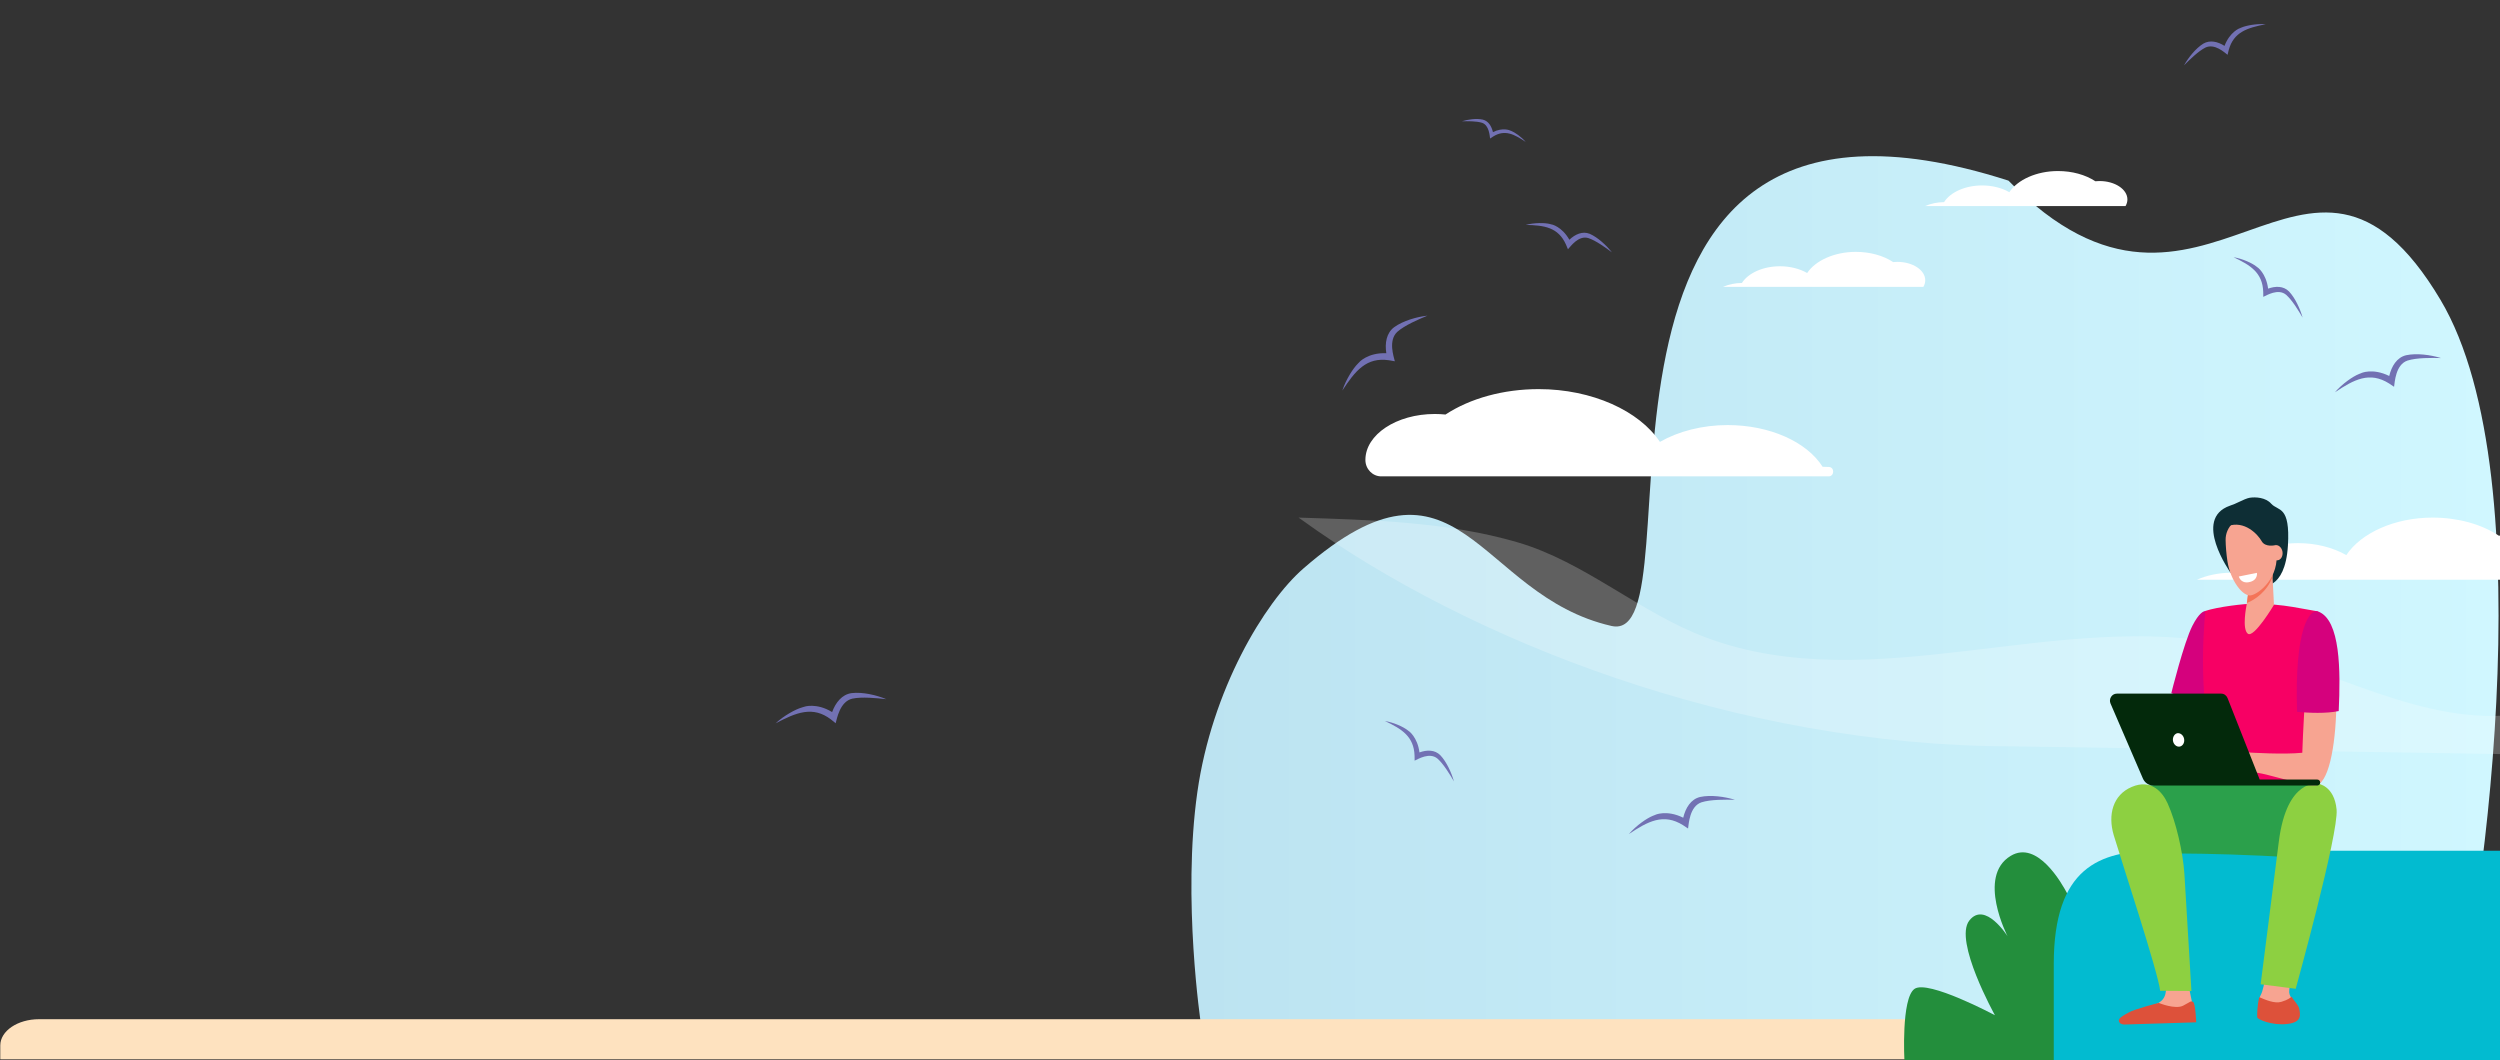 <?xml version="1.0" encoding="UTF-8" standalone="no"?>
<svg
   width="1441"
   height="611"
   viewBox="0 0 1441 611"
   fill="none"
   version="1.1"
   id="svg51"
   sodipodi:docname="Group 24.svg"
   inkscape:version="1.1 (c68e22c387, 2021-05-23)"
   xmlns:inkscape="http://www.inkscape.org/namespaces/inkscape"
   xmlns:sodipodi="http://sodipodi.sourceforge.net/DTD/sodipodi-0.dtd"
   xmlns="http://www.w3.org/2000/svg"
   xmlns:svg="http://www.w3.org/2000/svg">
  <rect x="0" y="0" width="1441" height="611" fill="#333333" stroke="none"/>
  <sodipodi:namedview
     id="namedview53"
     pagecolor="#ffffff"
     bordercolor="#666666"
     borderopacity="1.0"
     inkscape:pageshadow="2"
     inkscape:pageopacity="0.0"
     inkscape:pagecheckerboard="0"
     showgrid="false"
     inkscape:snap-global="true"
     inkscape:snap-page="true"
     inkscape:snap-nodes="true"
     inkscape:snap-bbox="true"
     inkscape:zoom="0.7647467"
     inkscape:cx="1246.1642"
     inkscape:cy="543.31715"
     inkscape:window-width="1857"
     inkscape:window-height="1057"
     inkscape:window-x="-8"
     inkscape:window-y="-8"
     inkscape:window-maximized="1"
     inkscape:current-layer="svg51" />
  <path
     d="M1064.56 528.322C1069.75 525.2 1075.79 526.728 1080.91 529.985C1085.06 519.074 1092.79 516.335 1092.33 516.58C1092.39 516.559 1093.92 515.888 1093.85 515.946C1097.55 514.35 1105.41 512.859 1112.5 513.38C1098.46 516.155 1087.88 519.313 1084.13 533.223C1084.12 533.26 1083.26 536.825 1083.26 536.825C1081.1 535.237 1073.37 527.814 1066.19 531.323C1060.81 534.055 1054.16 540.575 1049.87 544.882C1053.15 538.994 1058.8 531.912 1064.56 528.322Z"
     fill="#7271B3"
     id="path2" />
  <path
     d="M1269.91 25.198C1273.82 22.851 1278.36 24 1282.21 26.448C1285.33 18.246 1291.14 16.186 1290.8 16.37C1290.84 16.354 1291.99 15.85 1291.93 15.894C1294.71 14.693 1300.63 13.573 1305.96 13.964C1295.4 16.05 1287.45 18.425 1284.63 28.883C1284.62 28.911 1283.97 31.591 1283.97 31.591C1282.35 30.397 1276.54 24.816 1271.14 27.454C1267.1 29.508 1262.1 34.41 1258.87 37.648C1261.34 33.221 1265.59 27.897 1269.91 25.198Z"
     fill="#7271B3"
     id="path4" />
  <path
     d="M956.249 479.671C959.624 481.479 960.737 485.331 960.641 489.191C967.954 487.849 971.954 491.179 971.666 491.016C971.704 491.026 972.565 491.683 972.498 491.623C974.585 493.122 977.911 496.943 979.913 501.038C973.827 494.224 968.673 489.481 959.868 492.021C959.83 492.011 957.6 492.712 957.6 492.712C957.769 491.026 959.321 484.269 955.083 481.507C951.86 479.445 946.108 477.961 942.37 477.025C946.718 476.944 952.42 477.697 956.249 479.671Z"
     fill="#7271B3"
     id="path6" />
  <path
     d="M890.632 256.12L899.722 254.399C899.722 254.399 900.15 257.949 896.184 258.831C891.351 259.878 890.632 256.12 890.632 256.12Z"
     fill="white"
     id="path8" />
  <path
     d="M1210.55 204.15L1219.32 207.104C1219.32 207.104 1217.95 210.408 1214.07 209.233C1209.34 207.778 1210.55 204.15 1210.55 204.15Z"
     fill="white"
     id="path10" />
  <path
     d="M1406.69 172.812C1329.19 42.693 1270.95 219.927 1157.66 104.109C881.889 15.646 983.569 373.233 928.858 360.801C850.858 342.992 841.611 249.115 751.271 327.677C728.725 347.318 698.509 397.667 690.158 456.549C681.375 518.316 692.23 590.371 692.23 590.371L1410.15 609.7C1429.76 541.893 1468.27 276.16 1406.69 172.812Z"
     fill="url(#paint0_linear)"
     id="path12" />
  <path
     d="M22.488 587.467H1416.99C1429.33 587.467 1439.31 594.24 1439.31 602.609V610.589H0.162V602.609C0.162 594.24 10.149 587.467 22.488 587.467Z"
     fill="#FEE2BF"
     id="path14" />
  <path
     opacity="0.22"
     d="M1453.86 411.823C1453.91 419.519 1453.97 427.16 1454.02 434.856C1356.08 433.283 1258.14 431.766 1160.2 430.193C1000.5 430.193 846.111 368.789 750.315 299.633C749.725 299.183 749.082 298.79 748.492 298.341C789.984 299.689 834.157 300.756 874.416 312.498C913.657 323.846 945.446 353.452 983.882 367.666C1079.73 403.171 1187 350.7 1286.6 372.048C1343.05 384.126 1396.82 419.8 1453.86 411.429C1453.86 411.542 1453.86 411.71 1453.86 411.823Z"
     fill="white"
     id="path16" />
  <path
     d="M993.22 165.316C996.342 163.952 1000.06 163.134 1004.04 163.095C1007.72 157.33 1016.27 153.474 1026 153.474C1031.84 153.474 1037.38 154.915 1041.65 157.369C1046.41 150.202 1057.3 145.177 1069.68 145.177C1077.82 145.177 1085.51 147.28 1091.2 151.059C1092.02 150.981 1092.84 150.942 1093.65 150.942C1102.5 150.942 1109.71 155.694 1109.71 161.537C1109.71 162.861 1109.34 164.147 1108.63 165.354H993.22V165.316Z"
     fill="white"
     id="path18" />
  <path
     d="M1266.48 334.071C1272.02 331.652 1278.62 330.201 1285.67 330.131C1292.2 319.903 1307.37 313.061 1324.65 313.061C1335 313.061 1344.83 315.618 1352.41 319.972C1360.85 307.256 1380.18 298.341 1402.14 298.341C1416.58 298.341 1430.23 302.073 1440.32 308.776C1441.77 308.638 1443.22 308.569 1444.67 308.569C1460.37 308.569 1473.16 317 1473.16 327.367C1473.16 329.717 1472.5 331.997 1471.25 334.14H1266.48V334.071Z"
     fill="white"
     id="path20" />
  <path
     d="M1109.75 118.728C1112.87 117.364 1116.59 116.546 1120.56 116.507C1124.24 110.742 1132.79 106.886 1142.53 106.886C1148.37 106.886 1153.91 108.327 1158.18 110.781C1162.94 103.614 1173.83 98.589 1186.21 98.589C1194.35 98.589 1202.04 100.692 1207.73 104.471C1208.55 104.393 1209.36 104.354 1210.18 104.354C1219.03 104.354 1226.24 109.106 1226.24 114.949C1226.24 116.274 1225.87 117.559 1225.16 118.767H1109.75V118.728Z"
     fill="white"
     id="path22" />
  <path
     d="M1054.23 269.161C1053.01 269.083 1051.78 269.044 1050.55 269.044C1041.41 254.631 1020.04 245.01 995.802 245.01C981.231 245.01 967.441 248.594 956.774 254.709C944.916 236.83 917.708 224.287 886.894 224.287C866.637 224.287 847.42 229.584 833.184 238.933C831.139 238.738 829.095 238.622 827.013 238.622C804.934 238.622 787.019 250.502 787.019 265.071C787.019 265.11 787.019 265.149 787.019 265.188C787.056 270.407 791.182 274.575 796.125 274.575H1054.08C1057.39 274.536 1057.54 269.356 1054.23 269.161Z"
     fill="white"
     id="path24" />
  <path
     d="M1103.51 570C1111.19 564.541 1149.88 585.178 1149.88 585.178C1149.88 585.178 1126.03 542.325 1135.08 530.642C1144.13 519.007 1157.15 539.644 1157.15 539.644C1157.15 539.644 1139.33 505.218 1158.93 493.343C1174.33 484.007 1188.45 509.24 1191.46 514.842V611.416H1097.71C1097.71 611.368 1095.79 575.458 1103.51 570Z"
     fill="#238E3C"
     id="path26" />
  <path
     d="M1386.89 204.754C1381.5 206.04 1378.49 211.104 1377.15 216.713C1367.52 211.922 1360.68 215.155 1361.13 215.038C1361.09 215.038 1359.64 215.622 1359.72 215.583C1356.26 216.947 1350.17 221.115 1345.82 226.14C1356.82 218.778 1365.81 213.947 1377.08 221.037C1377.11 221.076 1379.94 222.946 1379.94 222.946C1380.35 220.453 1380.76 210.169 1387.67 207.832C1392.95 206.157 1401.46 206.235 1407 206.391C1401.16 204.56 1392.95 203.43 1386.89 204.754Z"
     fill="#7271B3"
     id="path28" />
  <path
     d="M979.946 459.375C974.556 460.66 971.545 465.724 970.207 471.333C960.58 466.542 953.741 469.775 954.187 469.658C954.15 469.658 952.7 470.242 952.775 470.204C949.318 471.567 943.222 475.735 938.873 480.76C949.875 473.398 958.87 468.568 970.133 475.657C970.17 475.696 972.995 477.566 972.995 477.566C973.404 475.073 973.813 464.789 980.726 462.452C986.004 460.777 994.516 460.855 1000.05 461.011C994.219 459.18 986.004 458.05 979.946 459.375Z"
     fill="#7271B3"
     id="path30" />
  <path
     d="M854.687 68.945C857.92 69.725 859.742 72.763 860.522 76.152C866.321 73.269 870.447 75.217 870.187 75.139C870.224 75.139 871.079 75.49 871.041 75.451C873.123 76.269 876.803 78.762 879.405 81.8C872.788 77.359 867.362 74.477 860.597 78.723C860.56 78.723 858.887 79.852 858.887 79.852C858.627 78.333 858.404 72.179 854.241 70.776C851.007 69.763 845.915 69.841 842.569 69.919C846.1 68.829 851.044 68.127 854.687 68.945Z"
     fill="#7271B3"
     id="path32" />
  <path
     d="M1319.39 168.003C1316.19 164.731 1311.54 164.848 1307.34 166.367C1306.19 157.408 1301.06 153.941 1301.36 154.214C1301.32 154.214 1300.32 153.396 1300.39 153.474C1297.98 151.604 1292.59 149.111 1287.42 148.254C1297.05 152.812 1304.15 157.097 1304.52 168.237C1304.52 168.276 1304.56 171.12 1304.56 171.12C1306.38 170.302 1313.18 166.056 1317.75 169.951C1321.17 172.95 1324.89 179.066 1327.23 183.078C1325.82 178.053 1322.92 171.704 1319.39 168.003Z"
     fill="#7271B3"
     id="path34" />
  <path
     d="M830.221 435.334C827.024 432.062 822.378 432.179 818.178 433.698C817.026 424.739 811.896 421.272 812.194 421.545C812.156 421.545 811.153 420.727 811.227 420.804C808.811 418.935 803.421 416.442 798.255 415.585C807.882 420.142 814.981 424.427 815.353 435.568C815.353 435.607 815.39 438.45 815.39 438.45C817.211 437.632 824.014 433.386 828.585 437.282C832.005 440.281 835.722 446.397 838.064 450.409C836.651 445.384 833.752 439.035 830.221 435.334Z"
     fill="#7271B3"
     id="path36" />
  <path
     d="M803.57 188.606C799.073 191.995 798.18 197.877 799.073 203.603C788.405 203.136 783.312 208.901 783.684 208.589C783.647 208.628 782.532 209.719 782.606 209.68C779.93 212.329 775.841 218.678 773.723 225.105C781.119 213.809 787.587 205.707 800.634 207.654C800.671 207.654 803.979 208.238 803.979 208.238C803.421 205.745 799.965 196.163 805.503 191.177C809.74 187.476 817.62 184.087 822.787 181.945C816.654 182.607 808.662 184.906 803.57 188.606Z"
     fill="#7271B3"
     id="path38" />
  <path
     d="M490.842 399.512C485.265 400.293 481.631 405.003 479.632 410.443C470.531 404.857 463.281 407.427 463.757 407.335C463.706 407.351 462.202 407.763 462.286 407.765C458.66 408.783 452.004 412.35 447.033 416.942C458.982 410.654 468.569 406.708 479.031 414.742C479.064 414.76 481.673 416.876 481.673 416.876C482.395 414.426 484.022 404.37 491.284 402.698C496.785 401.518 505.32 402.379 510.877 403.013C505.193 400.616 497.09 398.747 490.842 399.512Z"
     fill="#7271B3"
     id="path40" />
  <path
     d="M916.297 134.765C912.134 133.09 907.897 135.037 904.589 138.192C900.166 130.402 894.181 129.311 894.553 129.428C894.516 129.428 893.289 129.116 893.363 129.116C890.464 128.376 884.554 128.298 879.462 129.623C890.055 129.895 898.158 130.908 902.656 141.036C902.656 141.075 903.771 143.685 903.771 143.685C905.146 142.205 909.83 135.505 915.48 137.219C919.754 138.582 925.441 142.711 929.084 145.438C925.961 141.426 920.906 136.751 916.297 134.765Z"
     fill="#7271B3"
     id="path42" />
  <defs
     id="defs49">
    <linearGradient
       id="paint0_linear"
       x1="686.72"
       y1="337.99"
       x2="1440.16"
       y2="337.99"
       gradientUnits="userSpaceOnUse">
      <stop
         stop-color="#BCE3F1"
         id="stop44" />
      <stop
         offset="1"
         stop-color="#D0F7FF"
         id="stop46" />
    </linearGradient>
  </defs>
  <path
     id="rect1006"
     style="fill:#02bbd0;stroke-width:3;stroke-linecap:round"
     d="m 1243.071,490.358 197.929,0 v 121.058 h -257.215 l 0,-55.659 c 0,-55.737 26.472,-65.398 59.285,-65.398 z"
     sodipodi:nodetypes="cccccc" />
  <g
     style="fill:none"
     id="g982"
     transform="translate(1215.712,286.563)">
    <path
       d="m 55.47,65.629 c -0.982,0.064 -3.622,0.954 -7.489,8.519 C 43.07,83.811 35.827,112.993 35.827,112.993 l 21.546,8.328 2.762,-6.103 4.542,-46.919 c 0,0 -8.962,-2.734 -9.208,-2.67 z"
       fill="#d5017d"
       id="path916" />
    <path
       d="m 83.954,61.369 c -6.138,0 -21.362,1.844 -28.482,4.196 0,0 -5.218,46.22 4.665,81.377 2.21,7.884 -1.841,32.615 -1.841,32.615 l 63.778,-0.89 c 0,0 -7.55,-59.825 -4.726,-69.489 2.823,-9.664 2.885,-43.359 2.885,-43.359 0,0 -0.43,-0.064 -14.364,-2.543 -6.323,-1.081 -15.346,-1.907 -21.914,-1.907 z"
       fill="#f70064"
       id="path918" />
    <path
       d="m 91.38,265.385 c 0,0 -1.412,16.847 -3.99,21.552 -2.578,4.641 0.123,12.588 0.246,13.732 0.123,1.081 5.463,2.671 13.934,1.717 8.471,-0.954 8.348,-2.988 7.673,-6.23 -0.675,-3.243 -5.218,-7.502 -5.463,-10.618 -0.246,-3.115 2.578,-14.304 2.578,-14.304 z"
       fill="#f7a491"
       id="path920" />
    <path
       d="m 65.538,165.634 c 0,0 -44.074,-2.543 -53.896,3.624 -9.822,6.167 6.998,36.429 6.998,36.429 0,0 30.631,-1.462 90.665,2.098 14.241,0.826 15.469,-38.4 12.768,-41.642 -2.639,-3.179 -56.535,-0.509 -56.535,-0.509 z"
       fill="#2ba04b"
       id="path922" />
    <path
       d="m 102.614,303.657 c 8.716,-0.953 7.611,-5.404 6.936,-8.773 -0.43,-2.098 -2.946,-4.578 -4.42,-6.93 -0.798,0.636 -2.025,1.78 -5.831,2.925 -3.929,1.208 -9.331,-1.208 -12.768,-2.671 -1.228,4.705 -1.289,10.745 -1.166,11.635 0.123,1.144 8.532,4.832 17.249,3.814 z"
       fill="#dd513a"
       id="path924" />
    <path
       d="M 97.827,198.312 C 96.047,212.108 87.33,280.77 87.33,280.77 l 20.196,2.607 c 0,0 24.86,-89.579 23.571,-103.311 -1.289,-13.733 -10.558,-14.877 -10.558,-14.877 0,0 -18.047,-3.433 -22.712,33.123 z"
       fill="#8dd041"
       id="path926" />
    <path
       d="m 121.031,71.033 c -5.955,-2.289 -8.901,53.34 -9.699,76.291 -10.558,1.081 -28.974,0 -33.577,-0.318 -2.148,-0.191 -7.121,-2.034 -9.269,-2.352 -2.21,-0.318 -4.174,-0.445 -5.279,-0.254 -0.368,0.063 -11.418,4.704 -12.338,5.785 -1.166,1.271 -4.297,4.45 -3.806,5.849 0.552,1.399 6.077,-3.878 6.077,-3.878 l 2.701,-1.59 c -3.376,3.434 -9.822,7.884 -8.901,9.537 0.921,1.589 6.691,-2.988 10.865,-6.04 -3.56,3.306 -7.98,9.282 -6.936,10.172 0.921,0.827 5.893,-6.039 11.295,-8.01 1.964,-0.763 3.99,1.271 5.525,1.526 1.166,0.19 2.946,0.572 4.051,0.254 l 5.77,-1.717 c 1.964,0.191 2.026,1.399 3.99,1.844 2.333,0.509 6.138,1.017 9.085,1.78 17.003,4.323 22.651,6.294 27.868,6.294 15.776,-0.063 16.697,-89.706 2.579,-95.173 z"
       fill="#f7a491"
       id="path928" />
    <path
       d="m 132.325,123.292 c 1.105,-23.459 0.982,-52.387 -11.725,-57.346 -5.033,-1.971 -13.872,9.791 -12.276,57.791 6.813,0.636 16.757,1.081 24.001,-0.445 z"
       fill="#d5017d"
       id="path930" />
    <path
       d="m 32.269,279.817 c 0,0 1.78,5.849 -1.412,9.727 -3.131,3.878 -16.267,7.692 -17.986,9.79 -1.719,2.098 -1.596,3.879 -1.596,3.879 l 36.831,-1.081 -0.43,-11.508 -1.719,-8.264 z"
       fill="#f7a491"
       id="path932" />
    <path
       d="m 28.585,291.514 c 0,0 9.453,3.942 14.057,1.59 4.543,-2.353 4.42,-2.988 5.77,-2.098 1.351,0.89 1.78,11.698 1.78,11.698 l -41.435,1.271 c -2.885,-0.063 -4.358,-2.288 -2.026,-4.132 1.596,-1.272 3.438,-2.162 4.542,-2.797 3.253,-1.971 17.311,-5.532 17.311,-5.532 z"
       fill="#dd513a"
       id="path934" />
    <path
       d="m 33.681,176.442 c -2.824,-6.231 -9.33,-14.305 -20.686,-9.409 -10.865,4.641 -13.811,16.021 -10.374,27.719 3.438,11.698 26.027,80.36 26.763,89.769 l 18.047,0.127 c 0,0 -3.253,-54.357 -4.051,-67.517 -0.859,-12.589 -4.788,-29.945 -9.699,-40.689 z"
       fill="#8dd041"
       id="path936" />
    <path
       d="M 4.4,113.247 H 64.618 c 1.596,0 3.008,1.018 3.622,2.543 l 18.538,46.983 h 33.209 c 0.921,0 1.658,0.763 1.658,1.717 0,0.953 -0.737,1.716 -1.658,1.716 H 25.454 c -2.578,0 -4.972,-1.589 -6.016,-4.069 L 0.778,118.906 c -1.105,-2.607 0.798,-5.659 3.622,-5.659 z"
       fill="#03290b"
       id="path938" />
    <path
       d="m 36.811,140.585 c 0.43,2.098 2.149,3.496 3.929,3.178 1.78,-0.381 2.885,-2.352 2.455,-4.513 -0.43,-2.098 -2.21,-3.497 -3.99,-3.179 -1.657,0.445 -2.762,2.416 -2.394,4.514 z"
       fill="#ffffff"
       id="path940" />
    <path
       d="m 69.651,4.914 c 1.841,-0.636 3.622,-1.335 5.34,-2.225 1.964,-0.954 4.481,-2.098 6.077,-2.352 3.376,-0.509 9.146,-0.191 12.338,3.433 3.99,4.45 11.05,0.826 9.638,24.159 C 101.448,54.376 87.207,51.515 86.9,51.07 86.531,50.625 74.254,34.158 74.254,34.158 c 0,0 -4.297,9.791 -4.297,9.409 C 69.835,43.186 47.798,12.543 69.651,4.914 Z"
       fill="#0e2e35"
       id="path942" />
    <path
       d="m 80.393,52.977 -1.228,9.473 c 0,0 -2.762,13.605 0.798,16.275 3.56,2.607 15.04,-16.657 15.04,-16.657 L 93.775,38.1 Z"
       fill="#f7a491"
       id="path944" />
    <path
       d="M 94.204,45.857 C 91.258,54.058 84.321,59.081 79.41,60.988 L 80.454,52.977 93.774,38.1 Z"
       fill="#f47458"
       id="path946" />
    <path
       d="M 81.129,12.034 C 73.64,10.763 66.949,16.993 67.133,24.813 c 0.061,3.369 0.368,7.566 1.044,12.143 1.657,10.935 8.839,20.535 13.566,19.645 4.726,-0.89 16.696,-10.299 14.609,-25.812 -1.35,-9.6 -7.366,-17.42 -15.223,-18.755 z"
       fill="#f7a491"
       id="path948" />
    <path
       d="m 93.038,32.633 c 0.43,2.416 2.271,4.069 4.174,3.751 1.903,-0.318 3.069,-2.543 2.701,-4.959 -0.43,-2.416 -2.271,-4.069 -4.174,-3.751 -1.903,0.318 -3.131,2.543 -2.701,4.959 z"
       fill="#f7a491"
       id="path950" />
    <path
       d="m 95.737,27.674 c 0,0 -5.77,1.462 -7.857,-2.352 -2.148,-3.815 -9.76,-12.079 -19.459,-8.646 -9.699,3.433 8.533,-8.328 9.331,-8.328 0.798,0 10.067,-0.064 10.067,-0.064 0,0 7.182,6.103 7.428,6.803 0.246,0.699 2.333,8.011 2.333,8.011 z"
       fill="#0e2e35"
       id="path952" />
    <path
       d="m 85.182,43.632 -10.436,2.098 c 0,0 0.982,4.069 5.647,3.306 5.586,-0.954 4.788,-5.404 4.788,-5.404 z"
       fill="#ffffff"
       id="path954" />
  </g>
</svg>
